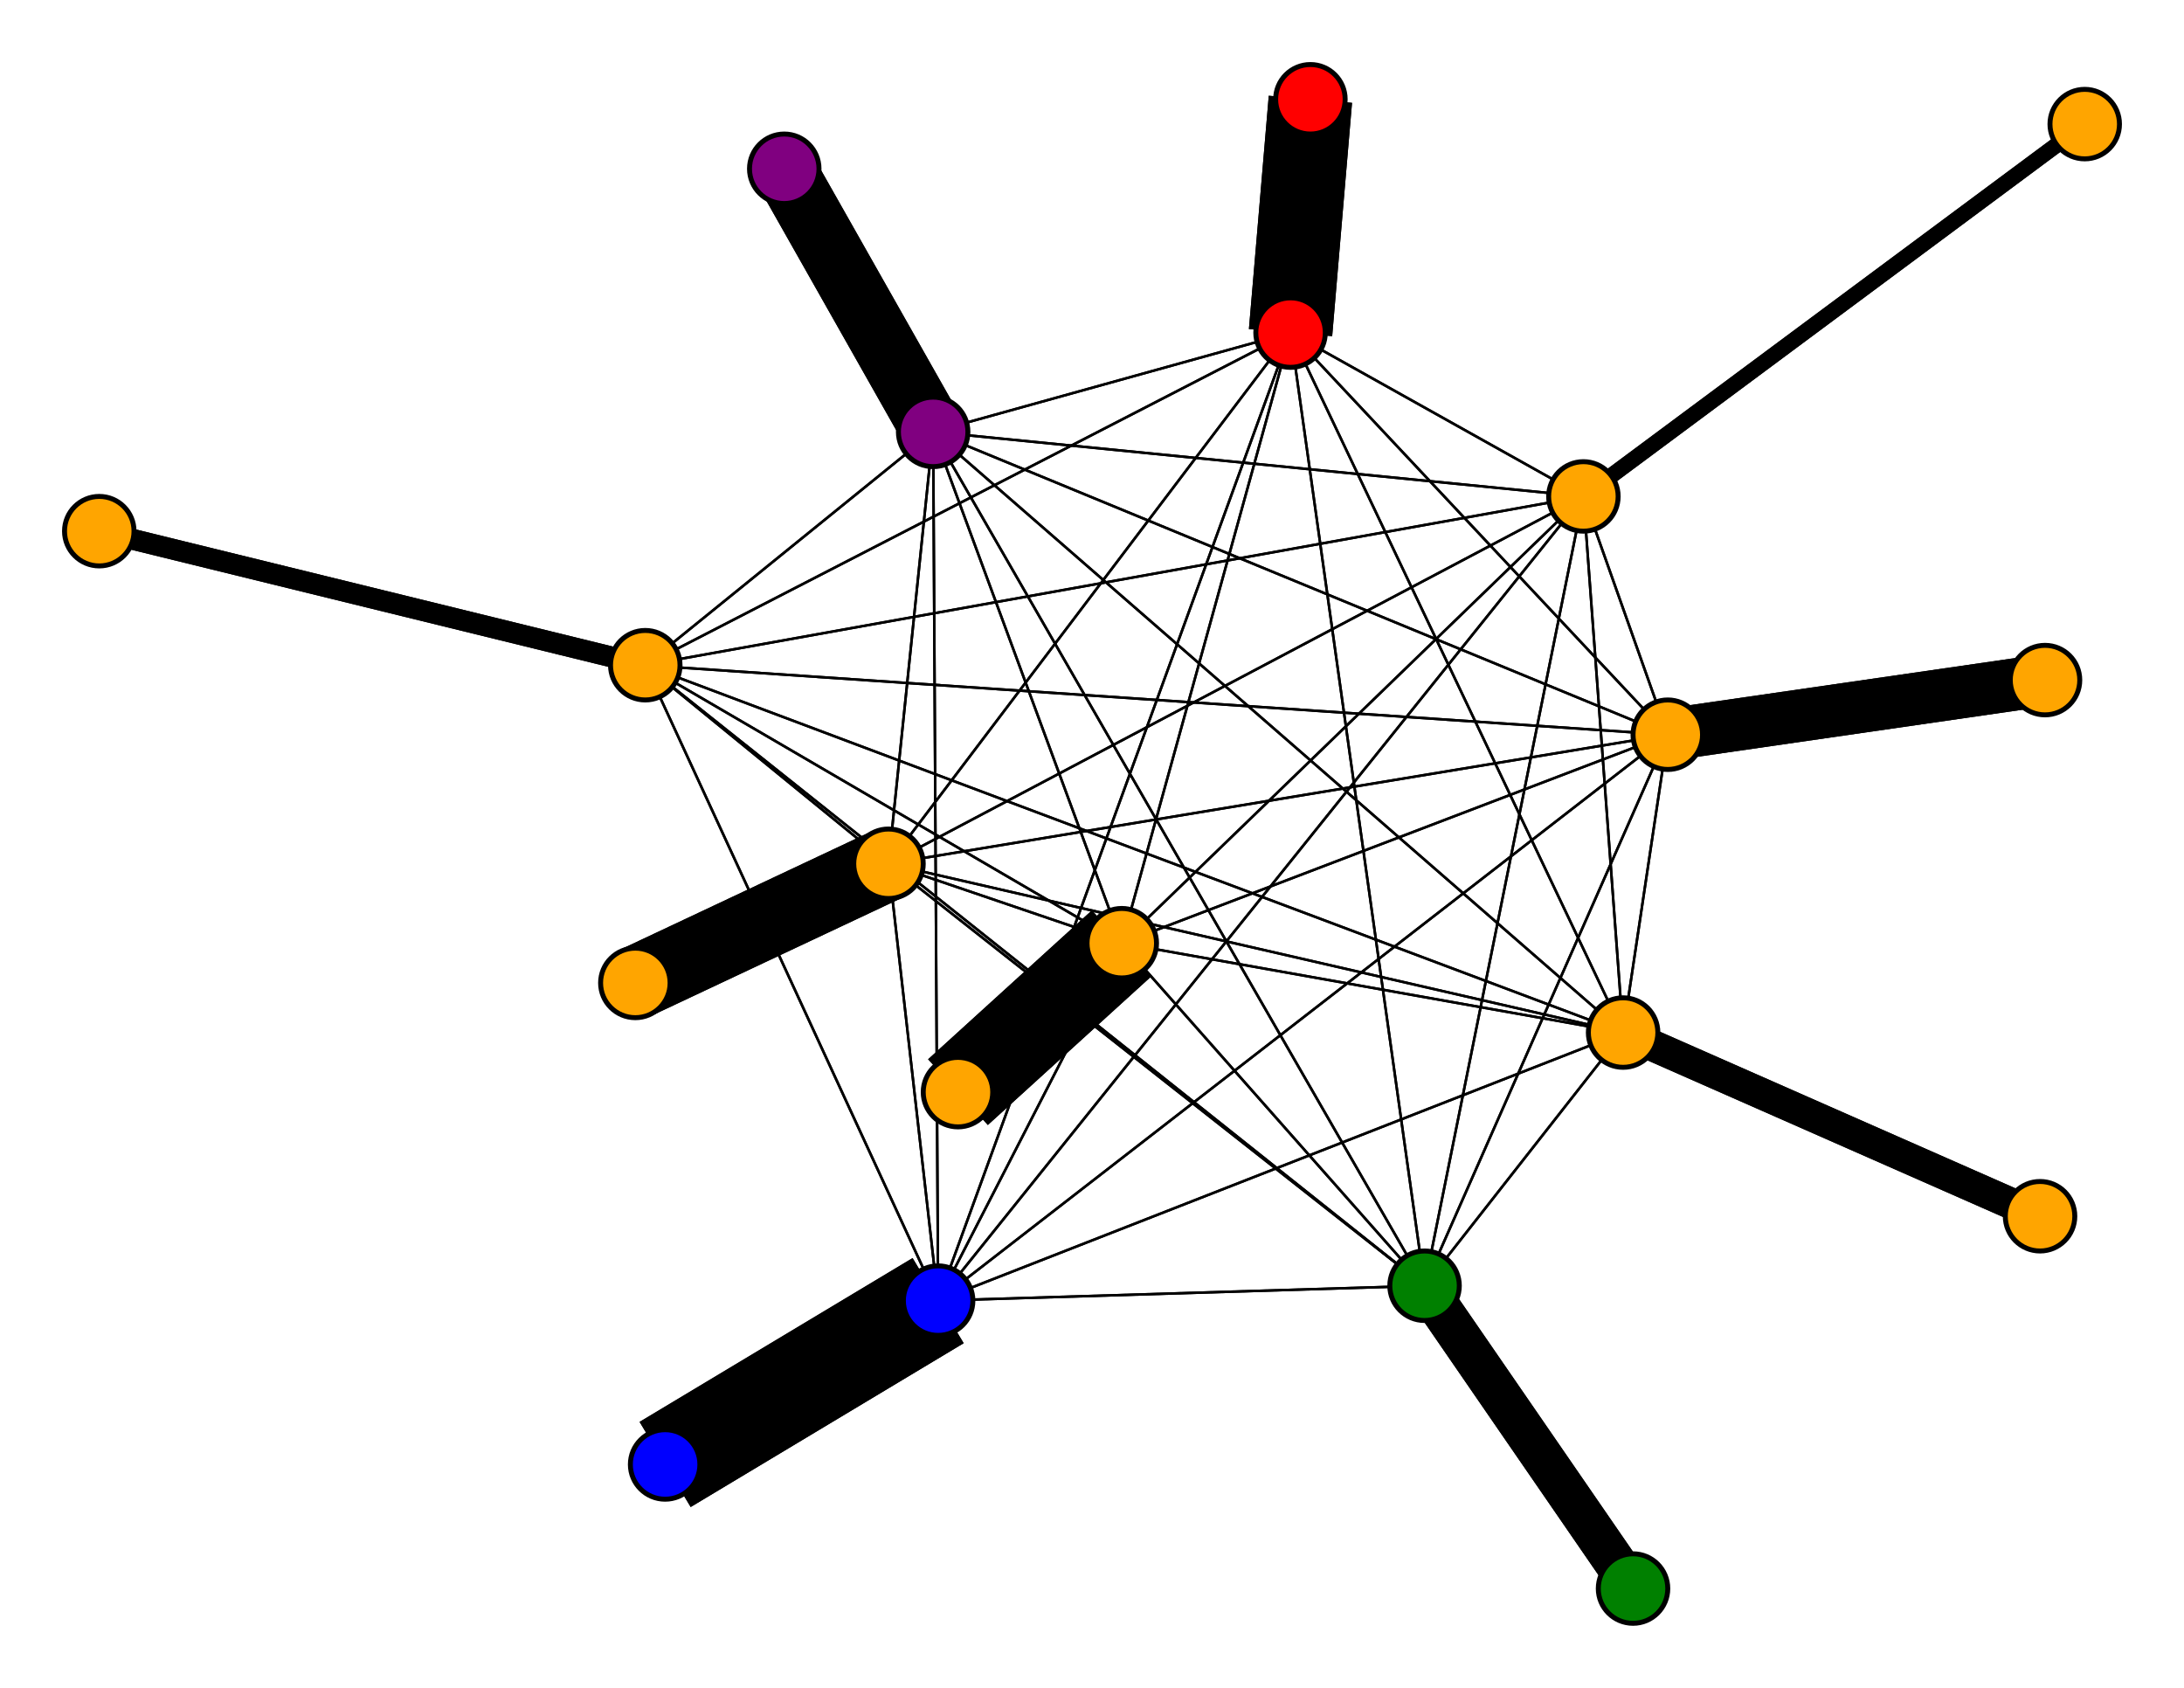 <svg width="440" height="340" xmlns="http://www.w3.org/2000/svg">
<path stroke-width="3.135" stroke="black" d="M 420 25 319 100"/>
<path stroke-width="0.5" stroke="black" d="M 260 67 130 134"/>
<path stroke-width="0.5" stroke="black" d="M 260 67 319 100"/>
<path stroke-width="16.838" stroke="black" d="M 264 20 260 67"/>
<path stroke-width="0.5" stroke="black" d="M 179 174 189 262"/>
<path stroke-width="0.5" stroke="black" d="M 179 174 226 190"/>
<path stroke-width="0.5" stroke="black" d="M 179 174 260 67"/>
<path stroke-width="14.73" stroke="black" d="M 179 174 128 198"/>
<path stroke-width="0.5" stroke="black" d="M 179 174 188 87"/>
<path stroke-width="0.5" stroke="black" d="M 179 174 336 148"/>
<path stroke-width="0.5" stroke="black" d="M 179 174 287 259"/>
<path stroke-width="0.5" stroke="black" d="M 179 174 327 208"/>
<path stroke-width="0.5" stroke="black" d="M 179 174 130 134"/>
<path stroke-width="0.5" stroke="black" d="M 179 174 319 100"/>
<path stroke-width="14.73" stroke="black" d="M 128 198 179 174"/>
<path stroke-width="0.5" stroke="black" d="M 188 87 189 262"/>
<path stroke-width="0.5" stroke="black" d="M 188 87 226 190"/>
<path stroke-width="0.5" stroke="black" d="M 188 87 260 67"/>
<path stroke-width="0.5" stroke="black" d="M 188 87 179 174"/>
<path stroke-width="12.622" stroke="black" d="M 188 87 158 34"/>
<path stroke-width="0.5" stroke="black" d="M 188 87 336 148"/>
<path stroke-width="0.5" stroke="black" d="M 188 87 287 259"/>
<path stroke-width="0.5" stroke="black" d="M 188 87 327 208"/>
<path stroke-width="0.5" stroke="black" d="M 188 87 130 134"/>
<path stroke-width="0.5" stroke="black" d="M 260 67 327 208"/>
<path stroke-width="0.5" stroke="black" d="M 260 67 287 259"/>
<path stroke-width="0.5" stroke="black" d="M 260 67 336 148"/>
<path stroke-width="0.5" stroke="black" d="M 260 67 188 87"/>
<path stroke-width="0.5" stroke="black" d="M 189 262 260 67"/>
<path stroke-width="0.5" stroke="black" d="M 189 262 179 174"/>
<path stroke-width="0.5" stroke="black" d="M 189 262 188 87"/>
<path stroke-width="0.5" stroke="black" d="M 189 262 336 148"/>
<path stroke-width="0.5" stroke="black" d="M 189 262 287 259"/>
<path stroke-width="0.5" stroke="black" d="M 189 262 327 208"/>
<path stroke-width="0.5" stroke="black" d="M 189 262 130 134"/>
<path stroke-width="0.5" stroke="black" d="M 189 262 319 100"/>
<path stroke-width="20.0" stroke="black" d="M 134 295 189 262"/>
<path stroke-width="0.5" stroke="black" d="M 226 190 189 262"/>
<path stroke-width="17.892" stroke="black" d="M 226 190 193 220"/>
<path stroke-width="0.5" stroke="black" d="M 188 87 319 100"/>
<path stroke-width="0.5" stroke="black" d="M 226 190 260 67"/>
<path stroke-width="0.5" stroke="black" d="M 226 190 188 87"/>
<path stroke-width="0.5" stroke="black" d="M 226 190 336 148"/>
<path stroke-width="0.5" stroke="black" d="M 226 190 287 259"/>
<path stroke-width="0.5" stroke="black" d="M 226 190 327 208"/>
<path stroke-width="0.5" stroke="black" d="M 226 190 130 134"/>
<path stroke-width="0.5" stroke="black" d="M 226 190 319 100"/>
<path stroke-width="17.892" stroke="black" d="M 193 220 226 190"/>
<path stroke-width="0.5" stroke="black" d="M 260 67 189 262"/>
<path stroke-width="0.5" stroke="black" d="M 260 67 226 190"/>
<path stroke-width="16.838" stroke="black" d="M 260 67 264 20"/>
<path stroke-width="0.5" stroke="black" d="M 260 67 179 174"/>
<path stroke-width="0.5" stroke="black" d="M 226 190 179 174"/>
<path stroke-width="12.622" stroke="black" d="M 158 34 188 87"/>
<path stroke-width="0.5" stroke="black" d="M 336 148 189 262"/>
<path stroke-width="0.5" stroke="black" d="M 336 148 226 190"/>
<path stroke-width="0.5" stroke="black" d="M 327 208 130 134"/>
<path stroke-width="0.5" stroke="black" d="M 327 208 319 100"/>
<path stroke-width="6.297" stroke="black" d="M 411 245 327 208"/>
<path stroke-width="0.5" stroke="black" d="M 130 134 189 262"/>
<path stroke-width="0.5" stroke="black" d="M 130 134 226 190"/>
<path stroke-width="0.5" stroke="black" d="M 130 134 260 67"/>
<path stroke-width="0.5" stroke="black" d="M 130 134 179 174"/>
<path stroke-width="0.5" stroke="black" d="M 130 134 188 87"/>
<path stroke-width="0.5" stroke="black" d="M 130 134 336 148"/>
<path stroke-width="0.5" stroke="black" d="M 130 134 287 259"/>
<path stroke-width="0.5" stroke="black" d="M 130 134 327 208"/>
<path stroke-width="6.297" stroke="black" d="M 327 208 411 245"/>
<path stroke-width="4.189" stroke="black" d="M 130 134 20 107"/>
<path stroke-width="4.189" stroke="black" d="M 20 107 130 134"/>
<path stroke-width="0.5" stroke="black" d="M 319 100 189 262"/>
<path stroke-width="0.5" stroke="black" d="M 319 100 226 190"/>
<path stroke-width="0.5" stroke="black" d="M 319 100 260 67"/>
<path stroke-width="0.5" stroke="black" d="M 319 100 179 174"/>
<path stroke-width="0.5" stroke="black" d="M 319 100 188 87"/>
<path stroke-width="0.5" stroke="black" d="M 319 100 336 148"/>
<path stroke-width="0.5" stroke="black" d="M 319 100 287 259"/>
<path stroke-width="0.5" stroke="black" d="M 319 100 327 208"/>
<path stroke-width="0.5" stroke="black" d="M 319 100 130 134"/>
<path stroke-width="3.135" stroke="black" d="M 319 100 420 25"/>
<path stroke-width="0.5" stroke="black" d="M 130 134 319 100"/>
<path stroke-width="0.5" stroke="black" d="M 189 262 226 190"/>
<path stroke-width="0.5" stroke="black" d="M 327 208 287 259"/>
<path stroke-width="0.5" stroke="black" d="M 327 208 188 87"/>
<path stroke-width="0.5" stroke="black" d="M 336 148 260 67"/>
<path stroke-width="0.5" stroke="black" d="M 336 148 179 174"/>
<path stroke-width="0.5" stroke="black" d="M 336 148 188 87"/>
<path stroke-width="10.514" stroke="black" d="M 336 148 412 137"/>
<path stroke-width="0.5" stroke="black" d="M 336 148 287 259"/>
<path stroke-width="0.5" stroke="black" d="M 336 148 327 208"/>
<path stroke-width="0.5" stroke="black" d="M 336 148 130 134"/>
<path stroke-width="0.5" stroke="black" d="M 336 148 319 100"/>
<path stroke-width="10.514" stroke="black" d="M 412 137 336 148"/>
<path stroke-width="0.5" stroke="black" d="M 287 259 189 262"/>
<path stroke-width="0.5" stroke="black" d="M 287 259 226 190"/>
<path stroke-width="0.5" stroke="black" d="M 327 208 336 148"/>
<path stroke-width="0.5" stroke="black" d="M 287 259 260 67"/>
<path stroke-width="0.5" stroke="black" d="M 287 259 188 87"/>
<path stroke-width="0.5" stroke="black" d="M 287 259 336 148"/>
<path stroke-width="8.405" stroke="black" d="M 287 259 329 320"/>
<path stroke-width="0.5" stroke="black" d="M 287 259 327 208"/>
<path stroke-width="0.5" stroke="black" d="M 287 259 130 134"/>
<path stroke-width="0.5" stroke="black" d="M 287 259 319 100"/>
<path stroke-width="8.405" stroke="black" d="M 329 320 287 259"/>
<path stroke-width="0.5" stroke="black" d="M 327 208 189 262"/>
<path stroke-width="0.5" stroke="black" d="M 327 208 226 190"/>
<path stroke-width="0.5" stroke="black" d="M 327 208 260 67"/>
<path stroke-width="0.5" stroke="black" d="M 327 208 179 174"/>
<path stroke-width="0.5" stroke="black" d="M 287 259 179 174"/>
<path stroke-width="20.0" stroke="black" d="M 189 262 134 295"/>
<circle cx="420" cy="25" r="7.0" style="fill:orange;stroke:black;stroke-width:1.0"/>
<circle cx="319" cy="100" r="7.0" style="fill:orange;stroke:black;stroke-width:1.0"/>
<circle cx="20" cy="107" r="7.0" style="fill:orange;stroke:black;stroke-width:1.0"/>
<circle cx="130" cy="134" r="7.0" style="fill:orange;stroke:black;stroke-width:1.0"/>
<circle cx="411" cy="245" r="7.0" style="fill:orange;stroke:black;stroke-width:1.0"/>
<circle cx="327" cy="208" r="7.0" style="fill:orange;stroke:black;stroke-width:1.0"/>
<circle cx="329" cy="320" r="7.0" style="fill:green;stroke:black;stroke-width:1.0"/>
<circle cx="287" cy="259" r="7.0" style="fill:green;stroke:black;stroke-width:1.0"/>
<circle cx="412" cy="137" r="7.0" style="fill:orange;stroke:black;stroke-width:1.0"/>
<circle cx="336" cy="148" r="7.0" style="fill:orange;stroke:black;stroke-width:1.0"/>
<circle cx="158" cy="34" r="7.0" style="fill:purple;stroke:black;stroke-width:1.0"/>
<circle cx="188" cy="87" r="7.0" style="fill:purple;stroke:black;stroke-width:1.0"/>
<circle cx="128" cy="198" r="7.0" style="fill:orange;stroke:black;stroke-width:1.0"/>
<circle cx="179" cy="174" r="7.0" style="fill:orange;stroke:black;stroke-width:1.0"/>
<circle cx="264" cy="20" r="7.0" style="fill:red;stroke:black;stroke-width:1.0"/>
<circle cx="260" cy="67" r="7.0" style="fill:red;stroke:black;stroke-width:1.0"/>
<circle cx="193" cy="220" r="7.0" style="fill:orange;stroke:black;stroke-width:1.0"/>
<circle cx="226" cy="190" r="7.0" style="fill:orange;stroke:black;stroke-width:1.0"/>
<circle cx="134" cy="295" r="7.0" style="fill:blue;stroke:black;stroke-width:1.0"/>
<circle cx="189" cy="262" r="7.0" style="fill:blue;stroke:black;stroke-width:1.0"/>
</svg>
